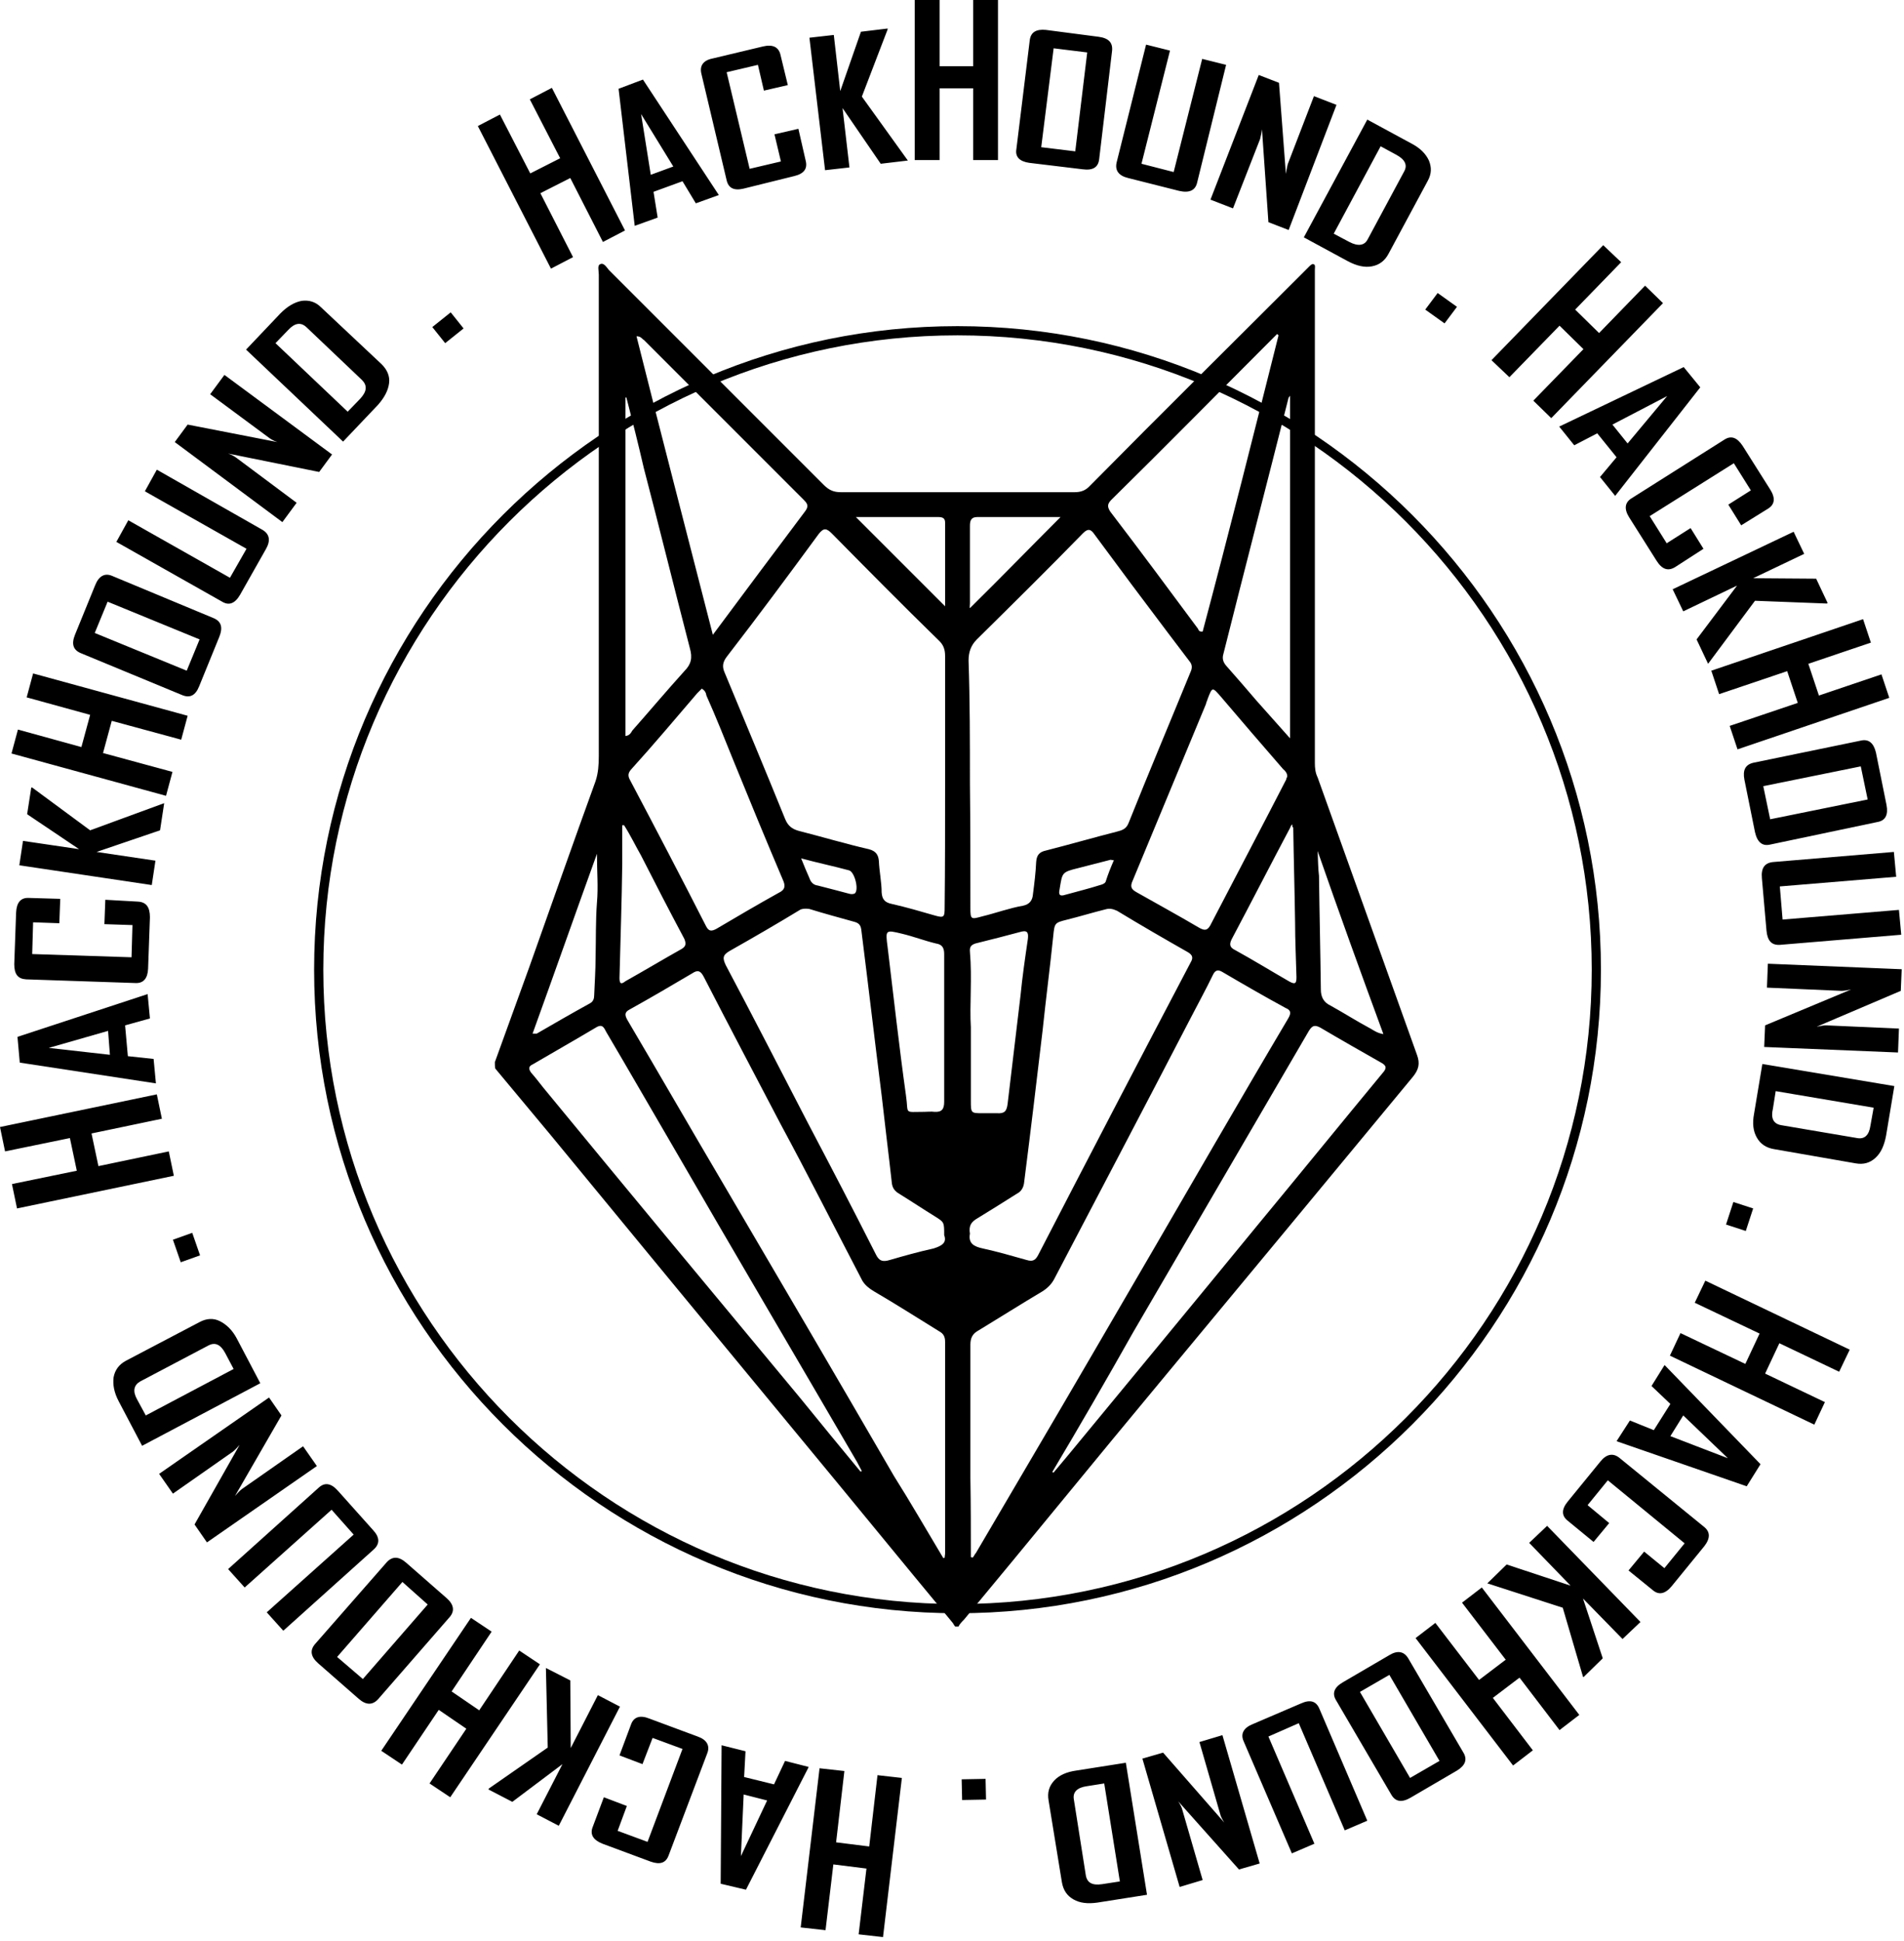 <svg width="414" height="422" viewBox="0 0 414 422" fill="none" xmlns="http://www.w3.org/2000/svg">
<path d="M208.2 350.7C131.1 350.7 68.3 287.9 68.3 210.8C68.3 133.7 131.1 70.9 208.2 70.9C285.3 70.9 348.1 133.7 348.1 210.8C348.1 287.9 285.3 350.7 208.2 350.7ZM208.2 72.9C132.2 72.9 70.3 134.8 70.3 210.8C70.3 286.8 132.2 348.7 208.2 348.7C284.2 348.7 346.1 286.8 346.1 210.8C346.1 134.8 284.2 72.9 208.2 72.9Z" fill="black"/>
<path d="M107.6 230.9C110.1 224 112.6 217.1 115.1 210.2C119.9 196.7 124.6 183.3 129.5 169.8C130.1 168 130.2 166.1 130.2 164.4C130.2 129.5 130.2 94.5 130.2 59.7C130.2 58.8 129.8 57.6 130.6 57.4C131.3 57.1 131.9 58.1 132.4 58.7C148 74.3 163.5 89.8 179.1 105.4C180.3 106.6 181.3 107 182.9 107C199.8 107 216.7 107 233.6 107C235.1 107 236.1 106.6 237.1 105.5C252.5 89.9 268.1 74.5 283.6 59C283.9 58.7 284.3 58.3 284.6 58C284.9 57.7 285.2 57.4 285.5 57.4C286.1 57.5 285.9 58.1 285.9 58.6C285.9 62.6 285.9 66.7 285.9 70.6C285.9 102.3 285.9 134.2 285.9 165.9C285.9 166.9 286 168 286.5 169C293.7 189.1 300.9 209.2 308.1 229.3C308.8 231.2 308.5 232.5 307.2 234.1C289 256.1 270.8 278.1 252.6 300C238.2 317.3 224 334.8 209.6 352.1C209.2 352.5 208.7 353 208.4 353.6C208.1 353.6 208 353.6 207.7 353.6C207.4 353.3 207.3 352.9 207 352.6C195.8 339.1 184.8 325.6 173.7 312.2C155.6 290.3 137.7 268.6 119.7 246.7C115.7 241.9 111.8 237.2 107.7 232.3C107.6 231.9 107.6 231.5 107.6 230.9ZM205.5 170.1C205.5 161 205.5 151.7 205.5 142.6C205.5 141.1 205.1 140.1 204 139.1C196.2 131.5 188.6 123.8 180.9 116C179.7 114.8 179.1 114.7 178 116.1C171.4 125.1 164.8 134 158 142.8C157.1 144 157 145 157.6 146.3C162 156.9 166.4 167.4 170.7 178C171.3 179.5 172.2 180.2 173.6 180.6C178.7 181.9 183.7 183.4 188.9 184.6C190.5 185 191 185.9 191.1 187.2C191.2 189.5 191.7 191.8 191.7 194C191.8 195.5 192.4 196.2 193.9 196.5C197 197.2 200.1 198.1 203.2 199C205.3 199.6 205.4 199.4 205.4 197.2C205.5 188.5 205.5 179.2 205.5 170.1ZM210.9 170.3C211 179.3 211 188.4 211 197.3C211 199.9 211.1 199.9 213.6 199.2C216.5 198.5 219.5 197.4 222.4 196.9C223.9 196.6 224.5 195.7 224.6 194.4C224.9 192.1 225.2 189.7 225.3 187.4C225.4 185.9 226 185.2 227.4 184.9C232.5 183.6 237.7 182.1 242.8 180.8C244 180.5 244.9 180.2 245.4 178.9C249.8 167.9 254.4 157 258.9 146C259.3 145.1 259.2 144.4 258.6 143.7C257 141.6 255.5 139.6 253.9 137.5C248.6 130.5 243.3 123.4 238 116.2C237.3 115.2 236.7 114.7 235.5 115.9C227.9 123.7 220.2 131.3 212.4 139C211.1 140.3 210.6 141.8 210.6 143.6C210.9 152.4 210.9 161.3 210.9 170.3ZM205.1 338.7C205.2 338.7 205.4 338.7 205.4 338.6C205.4 338.3 205.5 338 205.5 337.7C205.5 322.4 205.5 307 205.5 291.7C205.5 290.5 205.1 289.9 204.2 289.4C199.5 286.5 194.8 283.5 190 280.7C189 280.1 188.1 279.4 187.5 278.4C181.6 267.1 175.8 255.6 169.7 244.3C164.1 233.6 158.5 223 153 212.3C152.3 211 151.7 210.8 150.5 211.6C146.1 214.2 141.5 216.9 137 219.4C135.8 220 135.8 220.6 136.4 221.7C143.3 233.4 150.1 245.2 157 256.9C169.5 278.2 182 299.5 194.4 320.9C198 326.6 201.5 332.7 205.1 338.7ZM211.1 338.5C211.2 338.5 211.4 338.6 211.5 338.6C211.8 338.3 211.9 337.9 212.2 337.6C220.7 323.1 229.2 308.7 237.7 294.1C246.5 279 255.3 263.9 264.1 248.7C269.4 239.6 274.7 230.5 280.1 221.4C280.8 220.2 280.7 219.6 279.5 219.1C274.9 216.6 270.4 214 265.8 211.3C264.8 210.7 264.2 210.9 263.7 212C262.2 215.1 260.6 218 259 221.1C249.2 240 239.2 259 229.3 277.9C228.7 279.1 227.8 280 226.7 280.7C222 283.5 217.4 286.4 212.8 289.2C211.5 289.9 211 290.8 211 292.3C211 302 211 311.7 211 321.4C211.1 327.1 211.1 332.8 211.1 338.5ZM205.3 268.5C205.3 265.7 205.3 265.7 203.4 264.5C200.8 262.9 198.1 261.1 195.5 259.5C194.5 258.9 194 258.2 193.9 257C193.2 250.7 192.4 244.4 191.7 238.1C190.2 226.2 188.8 214.2 187.3 202.3C187.2 201.3 186.9 200.7 185.8 200.4C182.6 199.5 179.2 198.6 176 197.6C175.3 197.5 174.7 197.5 174.1 197.7C169 200.8 164 203.7 158.7 206.7C157.1 207.6 157.1 208.3 157.8 209.8C163.8 221.1 169.7 232.6 175.6 244C180.6 253.5 185.6 263.1 190.4 272.6C191.1 274.1 191.9 274.4 193.5 273.9C196.6 273 199.8 272.1 203 271.4C204.9 270.8 205.9 270.1 205.3 268.5ZM210.9 268.2C210.5 270.3 211.8 271 213.7 271.4C216.9 272.1 220 273 223.2 273.9C224.5 274.3 225.1 274 225.7 272.9C236.7 251.6 247.7 230.5 258.9 209.2C259.5 208.2 259.3 207.6 258.3 207C253.2 204.1 248 201.1 242.9 198C242 197.6 241.3 197.4 240.3 197.7C237.5 198.4 234.9 199.2 232.1 199.9C229.3 200.6 229.3 200.6 229 203.6C228.3 210.4 227.4 217.3 226.7 224C225.4 235 224.1 245.9 222.7 256.9C222.6 258.1 222.1 259 221.1 259.5C218.3 261.3 215.5 263 212.6 264.8C211.2 265.6 210.6 266.4 210.9 268.2ZM228.8 320C228.9 320 228.9 320.1 229.1 320.1C230.1 318.9 231.2 317.6 232.2 316.4C245.9 299.8 259.7 283.1 273.3 266.5C282.4 255.5 291.5 244.3 300.6 233.3C301.5 232.3 301.6 231.7 300.3 231C295.9 228.5 291.5 226 287.1 223.4C285.8 222.7 285.3 223 284.6 224.1C271.8 246 259.2 267.7 246.4 289.6C240.6 299.9 234.7 310.1 228.8 320ZM187.1 319.9C187.2 319.9 187.4 319.8 187.4 319.8C187.1 319.2 186.7 318.5 186.4 317.9C173 294.9 159.5 272 146.2 249C141.4 240.8 136.7 232.6 131.8 224.3C131.4 223.6 131.1 222.5 129.7 223.3C125 226.1 120.4 228.7 115.8 231.4C114.9 231.8 114.9 232.4 115.5 233.2C116.4 234.2 117.3 235.4 118.1 236.4C136.6 258.9 155.2 281.3 173.9 303.8C178.3 309.2 182.7 314.6 187.1 319.9ZM278 72.9C277.9 72.8 277.9 72.8 277.7 72.6C277.4 72.9 277.1 73.2 276.8 73.5C265.1 85.2 253.5 97 241.7 108.6C240.8 109.5 240.7 110.1 241.4 111.2C247.9 119.7 254.2 128.2 260.5 136.7C260.6 137 260.8 137.4 261.5 137.3C267.2 115.9 272.6 94.4 278 72.9ZM138.4 73.1C143.8 94.7 149.4 116.1 155 138C161.9 128.7 168.5 119.9 175.1 111.1C176 109.9 175.4 109.3 174.7 108.6C163.1 97 151.6 85.5 140 73.9C139.6 73.7 139.4 73.1 138.4 73.1ZM152.6 149.7C152.3 150 151.9 150.4 151.6 150.7C146.8 156.3 142.1 161.9 137.2 167.3C136.6 168 136.5 168.6 136.9 169.4C142.5 180 148.1 190.7 153.5 201.3C154.1 202.5 154.7 202.5 155.8 201.9C160.2 199.3 164.8 196.6 169.3 194.1C170.8 193.4 170.8 192.5 170.2 191.2C166.5 182.5 163 174 159.5 165.4C157.6 160.7 155.7 155.9 153.6 151.2C153.5 150.7 153.4 150.2 152.6 149.7ZM279.9 168.8C279.9 168.1 279.5 167.6 279 167.2C274.4 161.9 270 156.8 265.5 151.5C263.6 149.3 263.6 149.3 262.6 151.9C262.5 152.3 262.3 152.6 262.2 153.1C256.9 165.9 251.6 178.6 246.3 191.4C245.7 192.7 245.9 193.3 247.2 194C251.6 196.5 256.2 199 260.6 201.6C262.1 202.5 262.7 202.2 263.4 200.7C268.8 190.3 274.3 179.9 279.7 169.4C279.6 169.4 279.8 169.1 279.9 168.8ZM280.5 86C280.4 86.1 280.4 86.3 280.2 86.4C275.5 105 270.7 123.5 266 142.2C265.7 143.2 266 144 266.6 144.7C268.8 147.2 271 149.7 273.2 152.3C275.5 154.9 277.9 157.6 280.5 160.5C280.5 135.5 280.5 110.8 280.5 86ZM136.2 86.4H136C136 110.9 136 135.4 136 160C136.9 159.9 137.2 159.3 137.5 158.8C141.3 154.5 145 150.1 148.8 145.9C150.3 144.4 150.6 143 150 140.9C146.6 127.8 143.4 114.8 140 101.8C138.8 96.6 137.5 91.4 136.2 86.4ZM205.3 223.7C205.3 218.3 205.3 212.8 205.3 207.4C205.3 206.1 204.9 205.3 203.5 205.1C201 204.5 198.7 203.6 196.2 203C192.5 202.1 192.5 202.1 193 205.9C194.3 216.6 195.5 227.5 197 238.2C197.6 242.3 196.4 241.7 201 241.7C201.7 241.7 202.5 241.6 203.2 241.7C204.8 241.8 205.3 241.1 205.3 239.5C205.3 234.4 205.3 229.1 205.3 223.7ZM211.1 223.3C211.1 229.3 211.1 234.3 211.1 239.2C211.1 242 211.1 242 213.7 242C214.7 242 215.8 242 216.8 242C218.4 242.1 218.9 241.6 219.1 239.9C220 232.1 221 224.2 221.9 216.4C222.3 212.3 222.9 208.2 223.5 204.1C223.6 203.1 223.6 202.2 222.2 202.5C218.8 203.4 215.4 204.3 212.1 205.1C211.2 205.4 210.8 205.8 210.9 206.9C211.4 212.7 210.8 218.6 211.1 223.3ZM135.7 179.4C135.6 179.4 135.4 179.4 135.3 179.4C135.3 182.2 135.3 185 135.3 187.8C135.2 196 134.9 204.4 134.7 212.6C134.7 213.8 135 214.1 136 213.3C140.1 211 144.1 208.6 148.2 206.3C149.2 205.7 149.2 205.1 148.8 204.1C145.6 198.1 142.5 192.1 139.4 186C138.2 183.9 137.1 181.6 135.7 179.4ZM281 179.2C280.7 179.5 280.6 179.6 280.6 179.8C276.3 187.9 272.1 196.1 267.8 204.2C267.2 205.4 267.5 206 268.5 206.5C272.5 208.7 276.4 211.1 280.4 213.4C281.7 214.1 281.9 213.7 281.9 212.4C281.8 208.4 281.6 204.5 281.6 200.5C281.5 193.6 281.3 186.8 281.2 179.9C281 179.8 281 179.7 281 179.2ZM286.5 185C286.6 187.2 286.6 188.8 286.8 190.4C286.9 198.6 287.1 206.8 287.2 215.1C287.2 216.7 287.8 217.9 289.3 218.6C292.2 220.2 295 222 298 223.6C298.7 224 299.5 224.6 300.8 224.8C295.9 211.5 291.2 198.5 286.5 185ZM115.8 224.7C116.2 224.7 116.5 224.7 116.7 224.7C120.5 222.5 124.3 220.3 128.3 218.1C129 217.7 129.2 217.1 129.2 216.3C129.3 213.7 129.5 210.9 129.5 208.2C129.6 204.2 129.5 200.1 129.8 196.2C130.1 192.8 129.8 189.6 129.8 185.6C125 198.9 120.5 211.7 115.8 224.7ZM186.1 112.4C192.6 118.9 199 125.3 205.5 131.8C205.5 125.9 205.5 119.8 205.5 113.6C205.5 112.6 204.9 112.4 204 112.4C201.9 112.4 199.9 112.4 197.8 112.4C193.7 112.4 189.8 112.4 186.1 112.4ZM230.6 112.4C230.7 112.4 230.6 112.4 230.3 112.4C224.4 112.4 218.4 112.4 212.5 112.4C211.2 112.4 210.9 113.1 210.9 114.3C210.9 119.9 210.9 125.5 210.9 131.2C210.9 131.6 210.8 132.1 210.9 132.2C217.7 125.5 224.1 118.9 230.6 112.4ZM242.2 187C241.8 187 241.6 186.9 241.5 186.9C239.2 187.5 236.8 188.1 234.5 188.7C230.8 189.6 231 189.7 230.4 193.3C230.1 194.6 230.5 194.9 231.7 194.5C234.2 193.8 236.7 193.2 239.2 192.4C239.6 192.3 240.2 192.1 240.4 191.7C240.9 190.1 241.5 188.6 242.2 187ZM174.2 186.6C174.9 188.4 175.4 189.5 176 190.9C176.3 191.8 176.9 192.4 177.8 192.5C180.1 193.1 182.5 193.7 184.7 194.3C185.1 194.4 185.6 194.4 185.9 194.2C186.8 193.3 185.8 189.5 184.6 189.2C181.3 188.3 177.9 187.6 174.2 186.6Z" fill="black"/>
<path fill-rule="evenodd" clip-rule="evenodd" d="M217 34.8H211.6V19.2H204.3V34.8H198.9V0H204.3V14.4H211.6V0H217V34.8ZM191.5 35.6L197.4 34.9L187.4 21L193 6.4V6.2L187.2 6.9L182.7 19.8L181.3 7.6L176 8.2L179.4 37L184.7 36.4L183.2 23.5L191.5 35.6ZM175.2 35C175.6 36.7 174.8 37.8 172.6 38.3L161.7 41C159.6 41.5 158.4 40.9 158 39.2L152.5 16C152.1 14.3 152.9 13.1 155 12.7L165.9 10.1C168 9.6 169.3 10.2 169.7 11.9L171.3 18.5L166.1 19.7L164.8 14.1L158 15.7L163 36.7L169.8 35.1L168.4 29.2L173.6 28L175.2 35ZM151.3 44.2L156.3 42.4L139.8 17.3L134.5 19.3L138 49V49.1L143 47.3L142.1 41.7L148.4 39.4L151.3 44.2ZM139.4 24.8L146.4 36.2L141.5 38L139.4 24.8ZM131.1 52.6L135.9 50.1L120 19.1L115.2 21.6L121.8 34.4L115.3 37.7L108.7 24.9L103.9 27.4L119.8 58.4L124.6 55.9L117.5 42L124 38.7L131.1 52.6ZM235.4 36.8C237.6 37.1 238.8 36.4 239 34.6L241.8 11.1C242 9.3 241.1 8.3 238.9 8L227.4 6.5C225.3 6.3 224.1 7 223.9 8.8L221 32.4C220.7 34.1 221.7 35.1 223.8 35.4L235.4 36.8ZM236.4 11.4L233.8 32.9L226.4 32L229.1 10.5L236.4 11.4ZM260.3 39.7C259.9 41.4 258.6 42 256.4 41.5L245.3 38.7C243.2 38.2 242.4 37 242.8 35.3L249.2 9.7L254.4 11L248.2 35.6L255.2 37.4L261.4 12.8L266.6 14.1L260.3 39.7ZM275.8 48.3L280.2 50L290.6 22.8L285.7 20.9L280 35.7C279.973 35.835 279.939 35.985 279.901 36.15L279.901 36.15L279.901 36.151L279.9 36.152L279.9 36.153C279.799 36.596 279.673 37.145 279.6 37.8L278.1 18L273.7 16.3L263.2 43.4L268.1 45.3L274 30.2C274.027 30.065 274.061 29.915 274.099 29.75L274.099 29.75L274.099 29.75L274.099 29.749L274.1 29.748L274.1 29.748L274.1 29.747L274.1 29.746C274.202 29.303 274.327 28.755 274.4 28.1L275.8 48.3ZM301.9 55.2C301.1 56.7 299.9 57.6 298.3 57.9C296.7 58.2 295 57.8 293.1 56.8L283.5 51.6L297.3 26L306.9 31.2C308.8 32.2 310 33.4 310.7 34.9C311.3 36.4 311.3 37.8 310.4 39.4L301.9 55.2ZM297.4 52L305.3 37.3C306.1 35.9 305.5 34.7 303.7 33.7L300.2 31.8L290 50.8L293.4 52.6C295.3 53.6 296.7 53.4 297.4 52ZM309.9 67.3L314.1 70.3L316.8 66.7L312.6 63.7L309.9 67.3ZM337.3 90.9L333.4 87.1L344.3 75.9L339.1 70.8L328.2 82L324.3 78.3L348.6 53.3L352.5 57L342.5 67.3L347.7 72.4L357.7 62.1L361.6 65.9L337.3 90.9ZM347.9 103.7L351.2 107.8L369.7 84.2L366.1 79.8L339.1 92.7H339L342.3 96.8L347.3 94.2L351.5 99.4L347.9 103.7ZM362.5 86.1L353.9 96.4L350.6 92.3L362.5 86.1ZM364.2 123.3C362.7 124.2 361.4 123.8 360.2 121.9L354.2 112.4C353.1 110.6 353.3 109.2 354.8 108.3L374.9 95.6C376.4 94.6 377.7 95.1 378.9 96.9L384.9 106.4C386.1 108.3 385.9 109.7 384.4 110.6L378.6 114.2L375.8 109.7L380.7 106.6L377 100.7L358.7 112.2L362.4 118.1L367.6 114.8L370.4 119.3L364.2 123.3ZM368.9 139L371.4 144.3L381.6 130.6L397.2 131.2L397.4 131.1L394.9 125.8L381.2 125.7L392.3 120.4L390 115.6L363.7 128.1L366 132.9L377.7 127.3L368.9 139ZM377.8 162.9L376.1 157.8L390.9 152.8L388.6 145.9L373.8 150.9L372.1 145.8L405.1 134.6L406.8 139.7L393.2 144.3L395.5 151.2L409.1 146.6L410.8 151.7L377.8 162.9ZM381.6 180.9C382.1 183.1 383.2 184 384.9 183.6L408.2 178.7C410 178.4 410.6 177.1 410.2 175L407.9 163.6C407.4 161.5 406.3 160.6 404.6 161L381.3 165.8C379.5 166.2 378.9 167.4 379.3 169.5L381.6 180.9ZM404.6 166.6L406.1 173.8L384.9 178.1L383.4 170.9L404.6 166.6ZM387 205.4C385.2 205.5 384.3 204.5 384.1 202.3L383.1 190.9C382.9 188.7 383.7 187.6 385.5 187.4L411.8 185.2L412.3 190.6L387 192.7L387.6 199.9L412.9 197.8L413.4 203.2L387 205.4ZM383.8 222.9L383.6 227.6L412.7 228.8L412.9 223.6L397.1 222.9C396.6 222.9 395.9 223 395 223.2L413.3 215.4L413.5 210.7L384.4 209.5L384.2 214.7L400.4 215.4C400.9 215.4 401.6 215.3 402.5 215.1L383.8 222.9ZM385.7 249.8C384 249.5 382.8 248.7 382 247.3C381.2 245.9 381 244.2 381.4 242.1L383.2 231.3L411.9 236.1L410.1 246.9C409.7 249 409 250.6 407.8 251.7C406.6 252.8 405.2 253.2 403.5 252.9L385.7 249.8ZM387.3 244.6L403.8 247.4C405.4 247.7 406.4 246.8 406.7 244.7L407.4 240.8L386.1 237.2L385.5 241C385 243.1 385.6 244.3 387.3 244.6ZM376.9 261.3L375.3 266.2L379.6 267.6L381.2 262.7L376.9 261.3ZM363.1 294.7L365.4 289.8L379.5 296.5L382.6 289.9L368.5 283.2L370.8 278.4L402.2 293.4L399.9 298.2L386.9 292L383.8 298.6L396.8 304.8L394.5 309.7L363.1 294.7ZM354.4 308.8L351.5 313.3L379.8 323.1L382.8 318.3L362 296.8H361.9L359.1 301.3L363.2 305.2L359.6 310.9L354.4 308.8ZM375.7 317L363.2 312.2L366 307.7L375.7 317ZM340.9 330.6C339.5 329.5 339.5 328.1 340.9 326.4L348 317.7C349.3 316.1 350.7 315.8 352.1 316.9L370.5 331.9C371.9 333 371.9 334.4 370.6 336.1L363.5 344.8C362.1 346.5 360.7 346.8 359.4 345.7L354.1 341.4L357.5 337.3L361.9 340.9L366.3 335.5L349.6 321.8L345.2 327.2L349.9 331.1L346.5 335.2L340.9 330.6ZM327.6 340.1L323.4 344.2L339.8 349.5L344.2 364.5L344.3 364.6L348.5 360.5L344.2 347.5L352.8 356.3L356.7 352.6L336.4 331.7L332.5 335.4L341.5 344.7L327.6 340.1ZM307.8 356.1L312.1 352.8L321.6 365.2L327.4 360.8L317.9 348.4L322.2 345.1L343.4 372.8L339.1 376.1L330.4 364.7L324.6 369.1L333.3 380.5L329 383.8L307.8 356.1ZM292 365.7C290.1 366.8 289.6 368.1 290.5 369.6L302.5 390.1C303.4 391.7 304.8 391.9 306.7 390.8L316.8 384.9C318.6 383.8 319.1 382.5 318.2 381L306.2 360.5C305.3 359 303.9 358.7 302.1 359.8L292 365.7ZM306.6 386.5L295.7 367.8L302.1 364.1L313 382.8L306.6 386.5ZM270.4 378.5C269.7 376.9 270.4 375.6 272.4 374.8L282.9 370.3C284.9 369.4 286.2 369.8 286.9 371.5L297.3 395.8L292.4 397.9L282.4 374.6L275.8 377.5L285.8 400.8L280.9 402.9L270.4 378.5ZM252.9 381L248.4 382.3L256.5 410.2L261.5 408.7L257.1 393.5C257 393 256.7 392.4 256.2 391.6L269.4 406.4L273.9 405.1L265.8 377.2L260.8 378.7L265.3 394.3C265.4 394.8 265.7 395.4 266.2 396.2L252.9 381ZM228 391.4C227.7 389.7 228.1 388.3 229.2 387.1C230.3 385.9 231.9 385.2 234 384.9L244.8 383.2L249.4 411.9L238.6 413.6C236.5 413.9 234.8 413.7 233.4 412.9C232 412.1 231.2 410.9 230.9 409.2L228 391.4ZM233.5 391.2L236.1 407.7C236.4 409.3 237.5 409.9 239.6 409.6L243.5 409L240.1 387.7L236.3 388.3C234.2 388.6 233.2 389.6 233.5 391.2ZM214.3 386.7L209.1 386.8L209.2 391.3L214.4 391.2L214.3 386.7ZM178.2 384.4L183.6 385L181.8 400.5L189 401.4L190.8 385.9L196.1 386.5L192 421.1L186.7 420.5L188.4 406.2L181.2 405.3L179.5 419.6L174.1 419L178.2 384.4ZM162.1 380.7L156.9 379.4L156.7 409.5L162.2 410.8L175.8 384.2V384.1L170.7 382.8L168.3 387.9L161.8 386.3L162.1 380.7ZM161.1 403.5L161.7 390.1L166.8 391.4L161.1 403.5ZM137.2 374.9C137.8 373.2 139.2 372.8 141.2 373.6L151.7 377.5C153.7 378.2 154.4 379.5 153.8 381.1L145.4 403.3C144.8 405 143.5 405.4 141.5 404.7L131 400.8C129 400 128.2 398.8 128.9 397.1L131.3 390.7L136.3 392.6L134.3 398L140.8 400.4L148.4 380.2L141.9 377.8L139.7 383.5L134.7 381.6L137.2 374.9ZM124 365.3L118.7 362.6L119.1 379.9L106.3 388.8L106.2 389L111.4 391.7L122.3 383.5L116.7 394.4L121.5 396.9L134.8 371L130 368.5L124.1 380L124 365.3ZM102.4 351.7L106.9 354.7L98.2 367.7L104.2 371.8L112.9 358.8L117.4 361.8L97.9 390.7L93.4 387.7L101.4 375.8L95.4 371.7L87.4 383.6L82.9 380.6L102.4 351.7ZM88.3 339.7C86.7 338.3 85.3 338.3 84.1 339.6L68.5 357.4C67.3 358.8 67.6 360.2 69.2 361.6L78 369.3C79.6 370.7 81 370.7 82.2 369.4L97.8 351.5C98.9 350.2 98.7 348.8 97.1 347.4L88.3 339.7ZM73.3 360.2L87.5 343.9L93 348.8L78.9 365L73.3 360.2ZM69.3 323.4C70.6 322.2 72 322.4 73.5 324.1L81.1 332.6C82.6 334.2 82.6 335.6 81.3 336.8L61.6 354.5L58 350.5L76.9 333.6L72.1 328.2L53.2 345.1L49.6 341.1L69.3 323.4ZM61.2 307.7L58.5 303.8L34.6 320.4L37.6 324.7L50.6 315.6C51 315.3 51.5 314.8 52.1 314.1L42.3 331.4L45 335.3L68.9 318.7L65.9 314.4L52.6 323.7C52.2 324 51.7 324.5 51.1 325.2L61.2 307.7ZM43.4 287.4C44.9 286.6 46.4 286.5 47.8 287.2C49.2 287.9 50.5 289.1 51.5 291L56.6 300.7L30.9 314.3L25.8 304.6C24.8 302.7 24.5 301 24.7 299.4C25 297.8 25.9 296.6 27.4 295.8L43.4 287.4ZM45.3 292.5L30.5 300.3C29.1 301.1 28.8 302.4 29.8 304.2L31.7 307.7L50.8 297.6L49 294.2C48 292.3 46.8 291.7 45.3 292.5ZM43.5 272.9L41.8 268L37.6 269.5L39.3 274.4L43.5 272.9ZM34.1 237.9L35.2 243.2L19.9 246.4L21.4 253.5L36.7 250.3L37.8 255.6L3.7 262.7L2.6 257.4L16.7 254.5L15.2 247.4L1.1 250.3L0 245L34.1 237.9ZM32.6 221.4L32.1 216.1L3.8 225.4L4.3 231L33.8 235.5H33.9L33.4 230.2L27.8 229.6L27.2 222.9L32.6 221.4ZM10.6 227.8L23.5 224.1L23.9 229.3L10.6 227.8ZM30 196C31.8 196.1 32.6 197.2 32.6 199.4L32.2 210.6C32.1 212.7 31.2 213.8 29.4 213.7L5.7 212.9C3.9 212.8 3.1 211.8 3.1 209.6L3.5 198.4C3.6 196.2 4.5 195.1 6.3 195.2L13.1 195.4L12.9 200.7L7.2 200.5L7 207.4L28.6 208.1L28.8 201.1L22.7 200.9L22.9 195.6L30 196ZM34.8 180.5L35.7 174.6L19.6 180.5L7 171.2H6.8L5.9 177L17.2 184.6L5 182.8L4.2 188.1L33 192.4L33.8 187.1L21 185.2L34.8 180.5ZM40.8 155.6L39.4 160.8L24.3 156.7L22.4 163.7L37.5 167.8L36.1 173L2.5 163.8L3.9 158.6L17.7 162.4L19.6 155.4L5.8 151.6L7.2 146.4L40.8 155.6ZM47.7 138.4C48.5 136.4 48.1 135.1 46.5 134.4L24.4 125.2C22.8 124.5 21.5 125.2 20.7 127.2L16.3 138C15.5 140 15.9 141.3 17.6 142L39.6 151.1C41.3 151.8 42.5 151.2 43.3 149.2L47.7 138.4ZM23.4 130.8L43.4 139L40.6 145.8L20.6 137.6L23.4 130.8ZM57.1 115.2C58.6 116.1 58.9 117.5 57.8 119.4L52.2 129.3C51.1 131.2 49.8 131.7 48.3 130.8L25.3 117.8L27.9 113.1L50 125.6L53.6 119.3L31.5 106.8L34.1 102.1L57.1 115.2ZM69.4 102.6L72.2 98.8L48.8 81.5L45.7 85.7L58.4 95.1C58.8 95.4 59.4 95.8 60.3 96.1L40.8 92.3L38 96.1L61.4 113.5L64.5 109.3L51.5 99.6C51.1 99.3 50.5 98.9 49.6 98.6L69.4 102.6ZM83 79.2C84.2 80.4 84.8 81.8 84.6 83.3C84.4 84.9 83.6 86.4 82.2 88L74.6 96L53.5 76L61 68.1C62.5 66.6 64 65.7 65.6 65.4C67.2 65.2 68.6 65.6 69.8 66.8L83 79.2ZM78.7 82.6L66.6 71.1C65.4 70 64.1 70.2 62.7 71.7L59.9 74.6L75.6 89.5L78.3 86.7C79.8 85.1 79.9 83.8 78.7 82.6ZM96.8 74.6L100.8 71.4L98 67.9L94 71.1L96.8 74.6Z" fill="black"/>
</svg>
